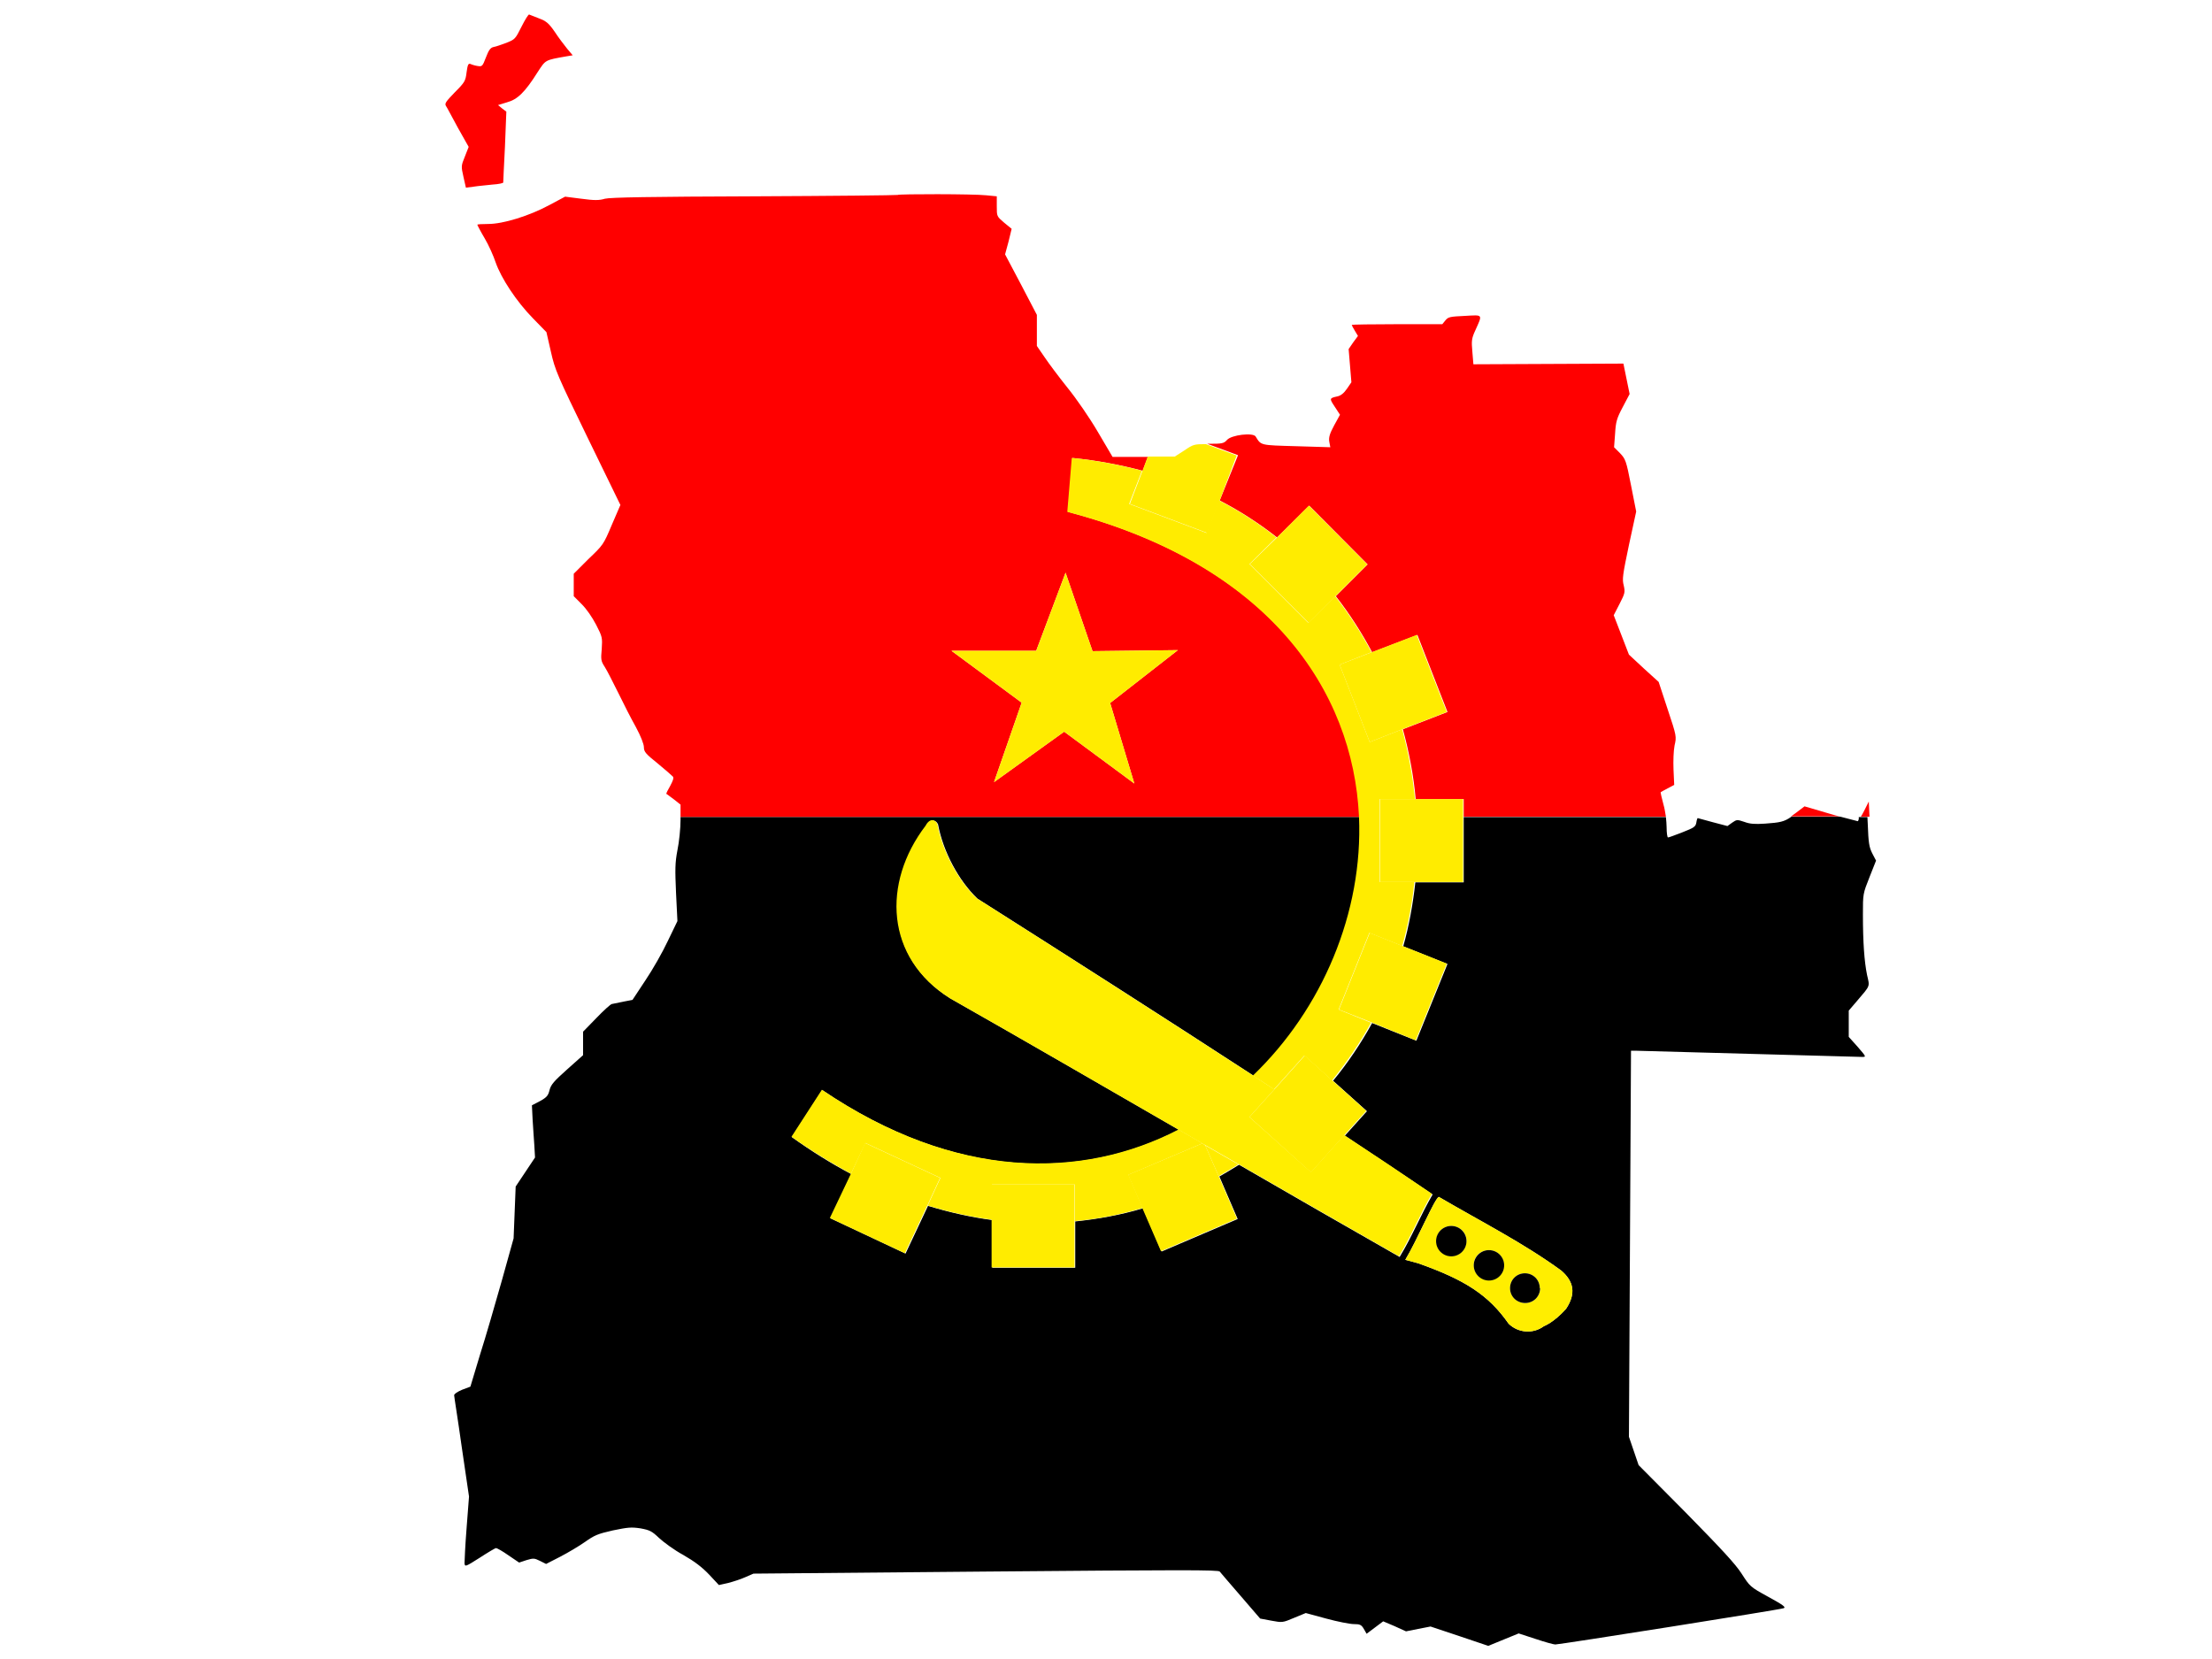 <?xml version="1.0" encoding="utf-8"?>
<!-- Generator: Adobe Illustrator 17.1.0, SVG Export Plug-In . SVG Version: 6.00 Build 0)  -->
<!DOCTYPE svg PUBLIC "-//W3C//DTD SVG 1.1//EN" "http://www.w3.org/Graphics/SVG/1.1/DTD/svg11.dtd">
<svg version="1.1" id="flag-icon-css-ao" xmlns="http://www.w3.org/2000/svg" xmlns:xlink="http://www.w3.org/1999/xlink" x="0px"
	 y="0px" viewBox="0 0 640 480" enable-background="new 0 0 640 480" xml:space="preserve">
<g>
	<path fill="#FF0000" d="M352.9,144.8c6,3.1,11.5,6.7,16.6,10.7l9.3-9.2l16.9,17l-9.2,9.2c4,5.1,7.5,10.6,10.5,16.2l13.1-5l8.7,22.3
		l-12.9,5c1.8,6.6,3.1,13.4,3.7,20.2h13.9v5.1h58.5c-0.2-1.2-0.4-2.5-0.7-3.5c-0.5-1.9-0.9-3.5-0.8-3.6c0,0,1-0.6,2-1.1l1.9-1
		l-0.2-4.4c-0.1-2.6,0-5.4,0.3-7c0.6-2.6,0.6-2.7-2-10.5l-2.6-7.9l-4.3-3.9l-4.3-4l-2.2-5.7l-2.2-5.7l1.7-3.3
		c1.6-3.1,1.6-3.4,1.2-5.3c-0.5-1.8-0.3-3.1,1.5-11.7l2.1-9.7l-1.5-7.6c-1.4-7.2-1.6-7.6-3.2-9.3l-1.7-1.7l0.3-4
		c0.2-3.4,0.5-4.4,2.2-7.6l2-3.8l-0.9-4.4l-0.9-4.4l-21.7,0.1l-21.7,0.1l-0.3-3.6c-0.3-3.2-0.2-3.9,0.8-6.1c2.2-4.9,2.4-4.6-3-4.3
		c-4.3,0.2-4.8,0.3-5.6,1.3l-0.9,1.1h-13.1c-7.2,0-13.1,0.1-13.1,0.2c0,0.1,0.4,0.9,0.9,1.7l0.9,1.5l-1.4,1.9l-1.3,1.9l0.4,4.8
		l0.4,4.8l-1.3,1.9c-0.9,1.3-1.8,2-2.8,2.2c-2.3,0.5-2.3,0.6-0.7,3l1.5,2.3l-1.7,3.1c-1.3,2.4-1.6,3.5-1.4,4.7l0.3,1.6l-9.9-0.3
		c-10.5-0.3-10.1-0.2-11.7-2.8c-0.7-1.2-7-0.5-8.3,1c-0.9,1-1.4,1.1-5.1,1.1c-0.2,0-0.4,0-0.6,0l8.9,3.3L352.9,144.8z"/>
	<path fill="#FF0000" d="M155.6,20.8c2.3-3.5,2-3.4,8.3-4.5l1.8-0.3l-1.6-1.9c-0.8-1-2.5-3.2-3.6-4.9c-1.8-2.6-2.5-3.1-4.6-3.9
		c-1.3-0.5-2.6-1-2.8-1.1c-0.2-0.1-1.2,1.5-2.2,3.5c-1.8,3.6-1.9,3.7-4.4,4.7c-1.4,0.5-3,1.1-3.7,1.2c-0.9,0.2-1.4,0.9-2.2,3
		c-1,2.6-1.1,2.7-2.4,2.5c-0.7-0.1-1.7-0.4-2.1-0.6c-0.6-0.2-0.8,0.2-1.1,2.4c-0.3,2.5-0.5,2.9-3.4,5.8c-2.5,2.6-3,3.2-2.6,3.9
		c0.3,0.4,1.8,3.3,3.5,6.4l3.1,5.5l-1.1,2.8c-1.1,2.7-1.1,2.8-0.4,5.9l0.7,3.1l2.3-0.3c1.2-0.2,3.7-0.4,5.4-0.6
		c1.7-0.1,3.1-0.4,3.1-0.6c0-0.1,0.2-4.8,0.5-10.4l0.4-10.1l-1.2-0.9l-1.2-1l2.6-0.8C149.7,28.8,151.9,26.7,155.6,20.8z"/>
	<path fill="#FF0000" d="M309,148.1L309,148.1l1.3-15.6c7.1,0.7,13.9,2,20.3,3.7l1.5-4h-1.2h-9l-4.3-7.3c-2.4-4.1-6.2-9.6-8.8-12.8
		c-2.4-3-5.4-7-6.6-8.8l-2.2-3.2v-4.5v-4.5l-4.6-8.8l-4.6-8.7l1-3.7l0.9-3.7l-2.2-1.8c-2.1-1.8-2.1-1.8-2.1-4.7v-2.9l-3.1-0.3
		c-3.7-0.4-25.2-0.4-25.6-0.1c-0.1,0.1-18.7,0.3-41.4,0.4c-30,0.1-41.7,0.3-43.3,0.7c-1.6,0.5-3.1,0.5-6.8,0l-4.7-0.6l-4.5,2.4
		c-5.9,3.2-13.5,5.5-17.7,5.5c-1.8,0-3.2,0.1-3.2,0.2s0.9,1.9,2.1,3.9s2.6,5.2,3.2,7c1.6,4.6,6,11.3,10.8,16.2l3.9,4l1.3,5.7
		c1.2,5.3,1.8,6.7,10.7,25l9.4,19.3l-2.5,5.8c-2.4,5.7-2.5,5.8-6.8,9.9L166,166v3.2v3.3l2.3,2.3c1.4,1.4,3,3.7,4.2,6
		c1.8,3.5,1.8,3.7,1.6,7c-0.3,3.1-0.2,3.5,0.9,5.2c0.7,1.1,2.4,4.5,3.9,7.5c1.5,3.1,3.8,7.6,5.1,9.9c1.4,2.6,2.3,4.9,2.3,5.8
		c0,1.3,0.5,1.9,4,4.7c2.2,1.8,4.1,3.5,4.4,3.8c0.3,0.4,0,1.2-0.8,2.7c-0.7,1.2-1.2,2.2-1.1,2.3c0.1,0,1.1,0.8,2.2,1.6l1.9,1.5v3.6
		h196.5C391.8,199.6,367.2,163.4,309,148.1z M328.2,226.7L328.2,226.7L328.2,226.7l-20.3-15l-20.3,14.6l8-23l-20.3-15h24.5l8.5-22.6
		l7.8,22.7l24.7-0.3l-19.6,15.3L328.2,226.7L328.2,226.7z"/>
	<path fill="#FF0000" d="M529.6,235.5l-7.5-2.2l-2.5,1.9c-0.5,0.4-1,0.7-1.4,1h14.2C531.6,236.1,530.6,235.8,529.6,235.5z"/>
	<path fill="#FF0000" d="M539.3,234.7c-0.3,0.6-0.6,1.1-0.9,1.6h2.5l-0.2-4.4L539.3,234.7z"/>
	<path d="M537.5,237.6c-0.1,0-2.2-0.6-5-1.3h-14.2c-2.1,1.5-3.4,1.7-7.6,2c-3,0.2-4.4,0.1-6-0.5c-2.1-0.7-2.2-0.7-3.5,0.2l-1.4,1
		l-4.2-1.1c-2.3-0.6-4.3-1.2-4.4-1.2c-0.1,0-0.3,0.6-0.4,1.3c-0.2,1.2-0.7,1.5-4,2.8c-2.1,0.8-3.9,1.5-4.2,1.5c-0.2,0-0.4-1.3-0.4-3
		c0-0.8-0.1-1.8-0.2-2.9h-58.5v18.9h-14c-0.7,6.3-1.8,12.5-3.5,18.5l12.8,5.1l-9,22.2l-12.8-5.1c-3.2,5.8-7,11.5-11.3,16.7l9.8,8.8
		l-6.4,7.1c8.4,5.6,16.9,11.2,25.4,17c-3.4,5.8-6,12.3-9.5,18v0.1c-15.3-8.7-30.9-17.7-46.5-26.7c-1.9,1.2-3.8,2.3-5.7,3.4l5.3,12.3
		l-22,9.4l-5.4-12.5c-6.3,1.9-12.9,3.1-19.6,3.8v13.4h-24v-13.8c-6.1-0.8-12.3-2.2-18.6-4.1l-6.5,13.8l-21.7-10.2l6-12.8
		c-5.7-3-11.5-6.6-17.2-10.7l8.8-13.6c38.7,26.2,75.2,26,103.2,11.5c-22.2-12.8-44.4-25.7-66.1-38c-18.7-11.7-19.6-33.4-7-49.9
		c1.2-2.3,2.8-1.8,3.4-0.5c1.5,8,6,16.3,11.4,21.5c27.1,17.2,53.6,34.1,80,51.3c20.2-19.3,32-47.2,30.7-74.9H196.9v0.8
		c0,2.5-0.4,6.4-0.9,8.8c-0.7,3.7-0.7,5.5-0.4,12.4l0.4,8.1l-2.8,5.8c-1.5,3.2-4.4,8.3-6.5,11.4l-3.7,5.6l-2.6,0.5
		c-1.4,0.3-2.9,0.6-3.4,0.7c-0.4,0.1-2.4,1.9-4.5,4.1l-3.8,3.9v3.4v3.4l-4.6,4.1c-3.8,3.4-4.7,4.4-5.1,6c-0.4,1.6-0.8,2.1-2.8,3.2
		l-2.3,1.2l0.2,4.1c0.1,2.2,0.4,5.6,0.5,7.5l0.2,3.5l-2.8,4.2l-2.8,4.2l-0.3,7.5l-0.3,7.5l-3.4,12.2c-1.9,6.7-4.7,16.4-6.3,21.4
		l-2.8,9.3l-2.4,0.9c-1.4,0.6-2.3,1.2-2.3,1.6c0,0.4,1.1,7.1,2.2,15l2.1,14.3l-0.7,9.1c-0.4,5-0.6,9.6-0.6,10.2
		c0.1,1.1,0.3,1,4.4-1.6c2.3-1.5,4.5-2.8,4.7-2.8c0.3,0,1.9,0.9,3.6,2.1l3.1,2.1l2.1-0.7c2-0.6,2.3-0.6,3.9,0.2l1.8,0.9l4.1-2.1
		c2.3-1.2,5.5-3.1,7.2-4.3c2.7-1.9,3.6-2.3,8-3.3c4.4-0.9,5.3-1,8-0.6c2.7,0.5,3.3,0.8,5.4,2.8c1.3,1.2,4.4,3.5,7,4.9
		c3.3,1.9,5.4,3.5,7.5,5.7l2.8,3l2.7-0.6c1.5-0.4,3.7-1.1,5-1.7l2.3-1l67.2-0.6c57.4-0.5,67.3-0.5,67.7,0c0.3,0.4,3,3.5,6.1,7.1
		l5.6,6.5l3.2,0.6c3.2,0.6,3.3,0.6,6.6-0.8l3.4-1.4l5.9,1.6c3.3,0.9,6.9,1.6,8,1.6c1.8,0,2.2,0.2,2.9,1.4l0.8,1.4l2.4-1.8l2.4-1.8
		l3.3,1.4l3.3,1.5l3.5-0.7l3.6-0.7l8.4,2.8l8.3,2.8l4.4-1.8l4.4-1.8l4.9,1.6c2.7,0.9,5.2,1.6,5.7,1.6c1.3,0,65.2-10.1,66.1-10.5
		c0.7-0.3-0.3-1-4.5-3.3c-5.3-2.9-5.3-3-7.7-6.7c-1.8-2.8-5.7-7-16.1-17.6l-13.7-13.8l-1.4-4.1l-1.4-4.1l0.3-55.9l0.3-55.8h1.2
		c0.6,0,15.4,0.4,32.8,0.9c17.4,0.5,32.2,0.9,32.8,0.9c1.3,0,1.3,0-1.2-2.9l-2.6-2.9V296v-3.6l2.4-2.8c3.9-4.6,3.7-4,2.9-7.5
		c-0.8-3.9-1.2-9.5-1.2-17.5c0-6,0-6,1.9-10.8l1.9-4.8l-1.1-2.1c-0.9-1.8-1.1-3-1.3-8.5l-0.1-2h-2.5
		C537.9,237.1,537.6,237.6,537.5,237.6z M453.1,378.7c-3.6,4-6.4,5-6.4,5c-3.1,2.3-7.4,2-10.2-0.7c-5.8-8.3-12.6-12.7-26.2-17.5
		l-3.7-1c3.5-5.8,8.5-17.8,9.7-18.2l0,0c12.5,7.3,24.4,13.3,35.4,21.3C455.3,370.7,456.1,374.2,453.1,378.7z"/>
	<path fill="#FFEC00" d="M352.6,340.3c1.9-1.1,3.8-2.2,5.7-3.4c-3.2-1.8-6.4-3.7-9.6-5.5L352.6,340.3z"/>
	<path fill="#FFEC00" d="M347.9,330.8c-2.3-1.3-4.6-2.7-6.9-4c-28,14.5-64.5,14.7-103.2-11.5l-8.8,13.6c5.8,4.1,11.5,7.6,17.2,10.7
		l4.2-8.9l21.7,10.1l-3.7,8c6.3,1.9,12.5,3.3,18.6,4.1v-10.2h24v10.6c6.8-0.6,13.3-1.9,19.6-3.8l-4.1-9.6L347.9,330.8z"/>
	<path fill="#FFEC00" d="M399.3,231.2h10.1c-0.7-6.8-1.9-13.5-3.7-20.2l-9.4,3.7l-8.7-22.4l9.2-3.6c-3-5.7-6.5-11.1-10.5-16.2
		l-7.8,7.7l-17-17l7.8-7.7c-5-4-10.6-7.6-16.6-10.7l-3.6,9.4l-22.4-8.4l3.7-9.6c-6.4-1.7-13.1-3-20.3-3.7l-1.3,15.6h0
		c58.2,15.3,82.7,51.5,84.4,88.2c1.2,27.7-10.6,55.6-30.7,74.9c2,1.3,4.1,2.6,6.1,4l8.8-9.8l8,7.2c4.3-5.3,8.1-10.9,11.3-16.7
		l-9.4-3.8l8.9-22.2l9.5,3.8c1.7-6,2.9-12.2,3.5-18.5h-10V231.2z"/>
	<polygon fill="#FFEC00" points="409.4,231.2 399.3,231.2 399.3,255.2 409.3,255.2 423.3,255.2 423.3,236.3 423.3,231.2 	"/>
	<polygon fill="#FFEC00" points="328.2,226.7 328.2,226.7 328.2,226.8 	"/>
	<polygon fill="#FFEC00" points="340.8,188.1 316.1,188.4 308.3,165.7 299.8,188.3 275.3,188.3 295.6,203.3 287.6,226.3 
		307.9,211.7 328.2,226.7 321.2,203.4 	"/>
	<polygon fill="#FFEC00" points="396.3,214.7 405.7,211 418.6,206 409.9,183.7 396.9,188.7 387.6,192.3 	"/>
	<path fill="#FFEC00" d="M326.9,145.8l22.4,8.4l3.6-9.4l4.9-13l-8.9-3.3c-3.4,0-3.7,0.1-6.2,1.8l-2.8,1.8h-7.8l-1.5,4L326.9,145.8z"
		/>
	<polygon fill="#FFEC00" points="378.6,180.2 386.4,172.5 395.6,163.3 378.7,146.3 369.5,155.5 361.6,163.2 	"/>
	<polygon fill="#FFEC00" points="250.3,330.7 246.2,339.6 240.1,352.4 261.8,362.6 268.3,348.8 272,340.8 	"/>
	<polygon fill="#FFEC00" points="286.9,342.7 286.9,352.9 286.9,366.7 310.9,366.7 310.9,353.3 310.9,342.7 	"/>
	<polygon fill="#FFEC00" points="387.4,292.1 396.8,295.8 409.6,301 418.6,278.8 405.8,273.7 396.3,269.9 	"/>
	<path fill="#FFEC00" d="M347.9,330.8l-21.5,9.1l4.1,9.6l5.4,12.5l22-9.4l-5.3-12.3l-3.9-8.9C348.4,331.2,348.2,331,347.9,330.8z"/>
	<path fill="#FFEE00" d="M451.7,367.6c-11-8-22.9-14-35.4-21.3l0,0c-1.2,0.4-6.2,12.4-9.7,18.2l3.7,1c13.6,4.8,20.4,9.2,26.2,17.5
		c2.8,2.7,7.1,3,10.2,0.7c0,0,2.8-1,6.4-5C456.1,374.2,455.3,370.7,451.7,367.6z M419.9,363.4c-2.4,0-4.3-1.9-4.3-4.4
		c0-2.4,1.9-4.3,4.3-4.3c2.4,0,4.4,1.9,4.4,4.3C424.2,361.5,422.3,363.4,419.9,363.4z M430.8,370.4c-2.4,0-4.4-1.9-4.4-4.4
		c0-2.4,1.9-4.3,4.4-4.3c2.4,0,4.3,1.9,4.3,4.3C435.1,368.5,433.2,370.4,430.8,370.4z M441.3,377c-2.4,0-4.4-1.9-4.4-4.3
		c0-2.4,1.9-4.3,4.3-4.3c2.4,0,4.3,1.9,4.3,4.3h0.1C445.6,375.1,443.7,377,441.3,377z"/>
	<circle cx="419.9" cy="359.1" r="4.4"/>
	<path d="M441.2,368.4c-2.4,0-4.3,1.9-4.3,4.3c0,2.4,1.9,4.3,4.4,4.3c2.4,0,4.3-1.9,4.3-4.3h-0.1
		C445.5,370.3,443.6,368.4,441.2,368.4z"/>
	<circle cx="430.8" cy="366.1" r="4.4"/>
	<path fill="#FFEE00" d="M361.5,323.2l7.2-8c-2-1.3-4.1-2.7-6.1-4c-26.5-17.2-52.9-34.1-80-51.3c-5.4-5.2-9.9-13.5-11.4-21.5
		c-0.6-1.3-2.2-1.8-3.4,0.5c-12.6,16.5-11.7,38.2,7,49.9c21.7,12.3,43.9,25.2,66.1,38c2.3,1.3,4.6,2.7,6.9,4
		c0.3,0.2,0.6,0.3,0.9,0.5c3.2,1.8,6.4,3.7,9.6,5.5c15.6,9,31.2,18,46.5,26.7v-0.1c3.5-5.7,6.1-12.2,9.5-18
		c-8.5-5.8-16.9-11.4-25.4-17l-9.6,10.7L361.5,323.2z"/>
	<polygon fill="#FFEC00" points="368.7,315.2 361.5,323.2 379.3,339.2 388.9,328.5 395.3,321.4 385.5,312.6 377.5,305.4 	"/>
</g>
</svg>
